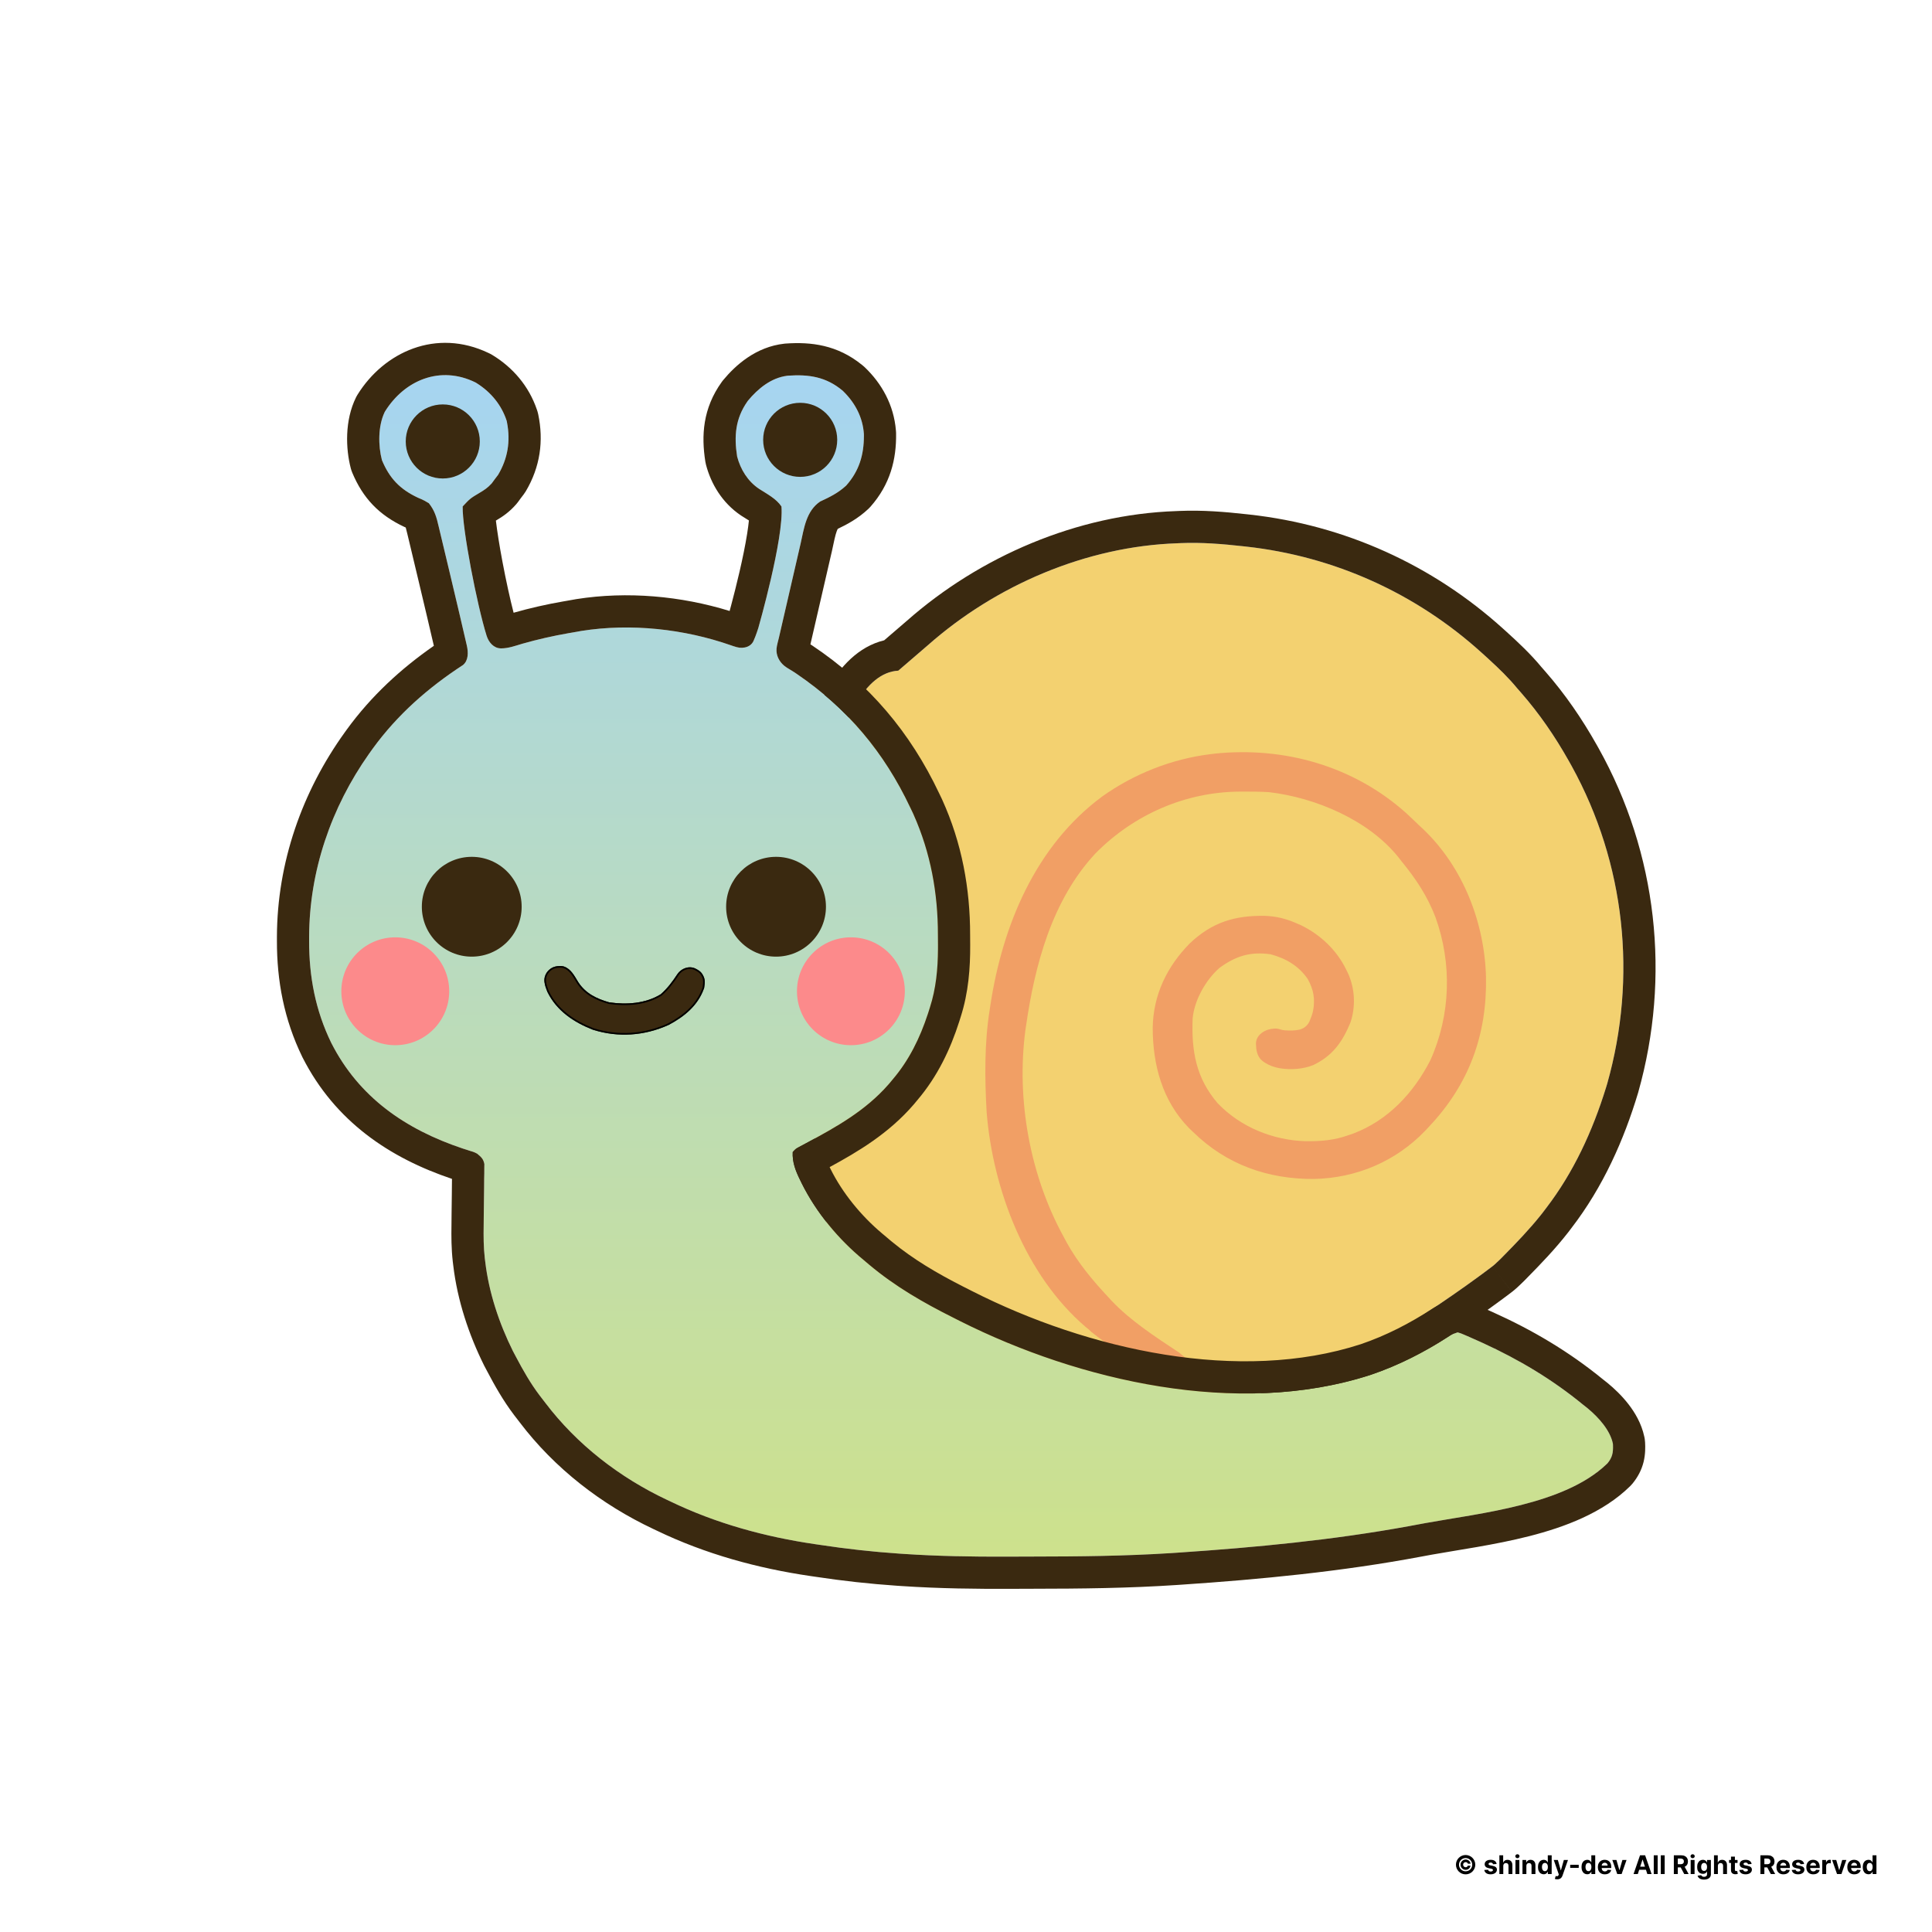 <svg width="1200" height="1200" viewBox="0 0 1200 1200" fill="none" xmlns="http://www.w3.org/2000/svg">
<g id="escargot_icon_mix">
<g id="&#194;&#169;&#239;&#184;&#143; shindy-dev All Rights Reserved">
<path id="Vector" d="M1160.53 1164.14C1159.86 1164.14 1159.26 1163.97 1158.72 1163.63C1158.19 1163.29 1157.77 1162.78 1157.45 1162.11C1157.14 1161.44 1156.99 1160.62 1156.99 1159.65C1156.99 1158.65 1157.15 1157.82 1157.47 1157.15C1157.79 1156.49 1158.22 1155.99 1158.75 1155.66C1159.29 1155.33 1159.88 1155.16 1160.52 1155.16C1161.01 1155.16 1161.42 1155.24 1161.74 1155.41C1162.07 1155.57 1162.34 1155.78 1162.54 1156.02C1162.74 1156.27 1162.9 1156.5 1163 1156.74H1163.08V1152.36H1165.49V1164H1163.11V1162.6H1163C1162.89 1162.84 1162.73 1163.09 1162.52 1163.32C1162.32 1163.56 1162.05 1163.75 1161.72 1163.91C1161.39 1164.06 1161 1164.14 1160.53 1164.14ZM1161.29 1162.22C1161.68 1162.22 1162.01 1162.11 1162.28 1161.9C1162.55 1161.68 1162.76 1161.38 1162.91 1160.99C1163.05 1160.61 1163.13 1160.16 1163.13 1159.64C1163.13 1159.12 1163.06 1158.67 1162.91 1158.28C1162.77 1157.9 1162.56 1157.61 1162.29 1157.4C1162.01 1157.19 1161.68 1157.09 1161.29 1157.09C1160.89 1157.09 1160.56 1157.19 1160.29 1157.41C1160.01 1157.63 1159.81 1157.92 1159.67 1158.31C1159.53 1158.69 1159.46 1159.13 1159.46 1159.64C1159.46 1160.14 1159.53 1160.59 1159.67 1160.98C1159.81 1161.37 1160.02 1161.67 1160.29 1161.89C1160.56 1162.11 1160.89 1162.22 1161.29 1162.22Z" fill="black"/>
<path id="Vector_2" d="M1151.72 1164.17C1150.83 1164.17 1150.05 1163.99 1149.41 1163.62C1148.76 1163.26 1148.27 1162.74 1147.92 1162.07C1147.57 1161.39 1147.39 1160.6 1147.39 1159.68C1147.39 1158.78 1147.57 1157.99 1147.92 1157.31C1148.27 1156.63 1148.76 1156.11 1149.39 1155.73C1150.03 1155.35 1150.77 1155.16 1151.63 1155.16C1152.2 1155.16 1152.74 1155.25 1153.24 1155.44C1153.74 1155.62 1154.17 1155.89 1154.54 1156.26C1154.92 1156.63 1155.21 1157.09 1155.42 1157.65C1155.63 1158.2 1155.73 1158.85 1155.73 1159.59V1160.26H1148.36V1158.76H1153.45C1153.45 1158.41 1153.38 1158.1 1153.22 1157.83C1153.07 1157.56 1152.86 1157.35 1152.59 1157.2C1152.33 1157.04 1152.02 1156.97 1151.67 1156.97C1151.3 1156.97 1150.97 1157.05 1150.69 1157.22C1150.41 1157.39 1150.19 1157.61 1150.03 1157.9C1149.87 1158.18 1149.79 1158.49 1149.79 1158.84V1160.26C1149.79 1160.69 1149.87 1161.07 1150.03 1161.38C1150.19 1161.7 1150.42 1161.94 1150.71 1162.11C1151.01 1162.28 1151.36 1162.36 1151.76 1162.36C1152.03 1162.36 1152.28 1162.33 1152.5 1162.25C1152.73 1162.17 1152.92 1162.06 1153.08 1161.91C1153.24 1161.76 1153.36 1161.57 1153.44 1161.35L1155.68 1161.5C1155.57 1162.04 1155.33 1162.51 1154.98 1162.91C1154.63 1163.31 1154.18 1163.62 1153.63 1163.84C1153.08 1164.06 1152.44 1164.17 1151.72 1164.17Z" fill="black"/>
<path id="Vector_3" d="M1146.79 1155.27L1143.74 1164H1141.01L1137.96 1155.27H1140.52L1142.33 1161.52H1142.42L1144.23 1155.27H1146.79Z" fill="black"/>
<path id="Vector_4" d="M1131.84 1164V1155.27H1134.19V1156.8H1134.28C1134.44 1156.25 1134.7 1155.84 1135.08 1155.57C1135.45 1155.29 1135.89 1155.15 1136.38 1155.15C1136.5 1155.15 1136.63 1155.16 1136.77 1155.17C1136.91 1155.19 1137.03 1155.21 1137.14 1155.23V1157.38C1137.02 1157.35 1136.87 1157.32 1136.66 1157.29C1136.46 1157.26 1136.28 1157.25 1136.11 1157.25C1135.76 1157.25 1135.44 1157.33 1135.16 1157.48C1134.88 1157.63 1134.66 1157.85 1134.5 1158.12C1134.34 1158.39 1134.26 1158.71 1134.26 1159.06V1164H1131.84Z" fill="black"/>
<path id="Vector_5" d="M1126.26 1164.17C1125.36 1164.17 1124.59 1163.99 1123.94 1163.62C1123.29 1163.26 1122.8 1162.74 1122.45 1162.07C1122.1 1161.39 1121.93 1160.6 1121.93 1159.68C1121.93 1158.78 1122.1 1157.99 1122.45 1157.31C1122.8 1156.63 1123.29 1156.11 1123.92 1155.73C1124.56 1155.35 1125.3 1155.16 1126.16 1155.16C1126.73 1155.16 1127.27 1155.25 1127.77 1155.44C1128.27 1155.62 1128.7 1155.89 1129.07 1156.26C1129.45 1156.63 1129.74 1157.09 1129.95 1157.65C1130.16 1158.2 1130.26 1158.85 1130.26 1159.59V1160.26H1122.89V1158.76H1127.98C1127.98 1158.41 1127.91 1158.1 1127.76 1157.83C1127.6 1157.56 1127.39 1157.35 1127.13 1157.2C1126.86 1157.04 1126.55 1156.97 1126.2 1156.97C1125.83 1156.97 1125.51 1157.05 1125.22 1157.22C1124.94 1157.39 1124.72 1157.61 1124.56 1157.9C1124.4 1158.18 1124.32 1158.49 1124.32 1158.84V1160.26C1124.32 1160.69 1124.4 1161.07 1124.56 1161.38C1124.72 1161.7 1124.95 1161.94 1125.24 1162.11C1125.54 1162.28 1125.89 1162.36 1126.3 1162.36C1126.56 1162.36 1126.81 1162.33 1127.03 1162.25C1127.26 1162.17 1127.45 1162.06 1127.61 1161.91C1127.77 1161.76 1127.89 1161.57 1127.97 1161.35L1130.21 1161.5C1130.1 1162.04 1129.86 1162.51 1129.51 1162.91C1129.16 1163.31 1128.71 1163.62 1128.16 1163.84C1127.61 1164.06 1126.98 1164.17 1126.26 1164.17Z" fill="black"/>
<path id="Vector_6" d="M1120.56 1157.76L1118.34 1157.9C1118.3 1157.71 1118.22 1157.54 1118.1 1157.39C1117.97 1157.23 1117.81 1157.11 1117.6 1157.02C1117.4 1156.92 1117.16 1156.87 1116.88 1156.87C1116.5 1156.87 1116.19 1156.95 1115.93 1157.11C1115.67 1157.27 1115.54 1157.48 1115.54 1157.74C1115.54 1157.95 1115.63 1158.12 1115.79 1158.27C1115.96 1158.41 1116.25 1158.53 1116.65 1158.61L1118.23 1158.93C1119.08 1159.11 1119.71 1159.39 1120.13 1159.77C1120.55 1160.16 1120.75 1160.67 1120.75 1161.3C1120.75 1161.87 1120.59 1162.37 1120.25 1162.8C1119.92 1163.23 1119.46 1163.57 1118.87 1163.81C1118.29 1164.05 1117.63 1164.17 1116.87 1164.17C1115.71 1164.17 1114.79 1163.93 1114.11 1163.45C1113.42 1162.96 1113.03 1162.3 1112.91 1161.47L1115.29 1161.35C1115.36 1161.7 1115.53 1161.97 1115.81 1162.15C1116.09 1162.34 1116.44 1162.43 1116.87 1162.43C1117.3 1162.43 1117.64 1162.34 1117.9 1162.18C1118.16 1162.02 1118.29 1161.8 1118.29 1161.54C1118.29 1161.32 1118.2 1161.14 1118.02 1161C1117.83 1160.86 1117.55 1160.75 1117.17 1160.67L1115.66 1160.37C1114.81 1160.2 1114.18 1159.9 1113.76 1159.48C1113.35 1159.06 1113.14 1158.53 1113.14 1157.87C1113.14 1157.31 1113.29 1156.83 1113.6 1156.43C1113.9 1156.02 1114.33 1155.71 1114.88 1155.49C1115.44 1155.27 1116.09 1155.16 1116.84 1155.16C1117.94 1155.16 1118.81 1155.39 1119.44 1155.86C1120.08 1156.32 1120.45 1156.96 1120.56 1157.76Z" fill="black"/>
<path id="Vector_7" d="M1107.71 1164.17C1106.81 1164.17 1106.04 1163.99 1105.39 1163.62C1104.75 1163.26 1104.25 1162.74 1103.9 1162.07C1103.55 1161.39 1103.38 1160.6 1103.38 1159.68C1103.38 1158.78 1103.55 1157.99 1103.9 1157.31C1104.25 1156.63 1104.74 1156.11 1105.37 1155.73C1106.01 1155.35 1106.76 1155.16 1107.61 1155.16C1108.19 1155.16 1108.72 1155.25 1109.22 1155.44C1109.72 1155.62 1110.16 1155.89 1110.53 1156.26C1110.9 1156.63 1111.19 1157.09 1111.4 1157.65C1111.61 1158.2 1111.71 1158.85 1111.71 1159.59V1160.26H1104.35V1158.76H1109.44C1109.44 1158.41 1109.36 1158.1 1109.21 1157.83C1109.06 1157.56 1108.85 1157.35 1108.58 1157.2C1108.31 1157.04 1108 1156.97 1107.65 1156.97C1107.28 1156.97 1106.96 1157.05 1106.67 1157.22C1106.39 1157.39 1106.17 1157.61 1106.02 1157.9C1105.86 1158.18 1105.78 1158.49 1105.77 1158.84V1160.26C1105.77 1160.69 1105.85 1161.07 1106.01 1161.38C1106.17 1161.7 1106.4 1161.94 1106.7 1162.11C1106.99 1162.28 1107.34 1162.36 1107.75 1162.36C1108.02 1162.36 1108.26 1162.33 1108.49 1162.25C1108.71 1162.17 1108.9 1162.06 1109.06 1161.91C1109.22 1161.76 1109.34 1161.57 1109.42 1161.35L1111.66 1161.5C1111.55 1162.04 1111.32 1162.51 1110.96 1162.91C1110.62 1163.31 1110.17 1163.62 1109.61 1163.84C1109.06 1164.06 1108.43 1164.17 1107.71 1164.17Z" fill="black"/>
<path id="Vector_8" d="M1093.42 1164V1152.36H1098.01C1098.89 1152.36 1099.64 1152.52 1100.26 1152.84C1100.88 1153.15 1101.36 1153.59 1101.68 1154.16C1102.01 1154.73 1102.18 1155.4 1102.18 1156.16C1102.18 1156.94 1102.01 1157.6 1101.68 1158.16C1101.35 1158.71 1100.86 1159.14 1100.23 1159.43C1099.6 1159.73 1098.84 1159.88 1097.95 1159.88H1094.87V1157.9H1097.55C1098.02 1157.9 1098.41 1157.83 1098.72 1157.7C1099.03 1157.58 1099.26 1157.38 1099.41 1157.13C1099.57 1156.87 1099.64 1156.55 1099.64 1156.16C1099.64 1155.78 1099.57 1155.45 1099.41 1155.19C1099.26 1154.92 1099.03 1154.72 1098.71 1154.59C1098.4 1154.45 1098.01 1154.38 1097.54 1154.38H1095.88V1164H1093.42ZM1099.7 1158.7L1102.59 1164H1099.88L1097.05 1158.7H1099.7Z" fill="black"/>
<path id="Vector_9" d="M1087.95 1157.76L1085.73 1157.9C1085.69 1157.71 1085.61 1157.54 1085.49 1157.39C1085.36 1157.23 1085.2 1157.11 1084.99 1157.02C1084.79 1156.92 1084.55 1156.87 1084.27 1156.87C1083.89 1156.87 1083.58 1156.95 1083.32 1157.11C1083.06 1157.27 1082.93 1157.48 1082.93 1157.74C1082.93 1157.95 1083.02 1158.12 1083.18 1158.27C1083.35 1158.41 1083.64 1158.53 1084.04 1158.61L1085.62 1158.93C1086.47 1159.11 1087.1 1159.39 1087.52 1159.77C1087.94 1160.16 1088.14 1160.67 1088.14 1161.3C1088.14 1161.87 1087.98 1162.37 1087.64 1162.8C1087.31 1163.23 1086.85 1163.57 1086.26 1163.81C1085.68 1164.05 1085.02 1164.17 1084.26 1164.17C1083.1 1164.17 1082.18 1163.93 1081.5 1163.45C1080.82 1162.96 1080.42 1162.3 1080.3 1161.47L1082.68 1161.35C1082.75 1161.7 1082.93 1161.97 1083.2 1162.15C1083.48 1162.34 1083.83 1162.43 1084.26 1162.43C1084.69 1162.43 1085.03 1162.34 1085.29 1162.18C1085.55 1162.02 1085.68 1161.8 1085.68 1161.54C1085.68 1161.32 1085.59 1161.14 1085.41 1161C1085.22 1160.86 1084.94 1160.75 1084.57 1160.67L1083.05 1160.37C1082.2 1160.2 1081.57 1159.9 1081.15 1159.48C1080.74 1159.06 1080.53 1158.53 1080.53 1157.87C1080.53 1157.31 1080.68 1156.83 1080.99 1156.43C1081.29 1156.02 1081.72 1155.71 1082.28 1155.49C1082.83 1155.27 1083.48 1155.16 1084.23 1155.16C1085.33 1155.16 1086.2 1155.39 1086.83 1155.86C1087.47 1156.32 1087.84 1156.96 1087.95 1157.76Z" fill="black"/>
<path id="Vector_10" d="M1079.22 1155.27V1157.09H1073.96V1155.27H1079.22ZM1075.15 1153.18H1077.58V1161.32C1077.58 1161.54 1077.61 1161.72 1077.68 1161.84C1077.75 1161.96 1077.84 1162.05 1077.96 1162.1C1078.09 1162.15 1078.23 1162.17 1078.39 1162.17C1078.51 1162.17 1078.62 1162.16 1078.73 1162.14C1078.85 1162.12 1078.94 1162.1 1079 1162.09L1079.38 1163.89C1079.26 1163.93 1079.08 1163.97 1078.87 1164.02C1078.65 1164.08 1078.38 1164.11 1078.06 1164.12C1077.48 1164.14 1076.97 1164.06 1076.53 1163.89C1076.09 1163.71 1075.76 1163.43 1075.51 1163.06C1075.27 1162.68 1075.15 1162.21 1075.15 1161.64V1153.18Z" fill="black"/>
<path id="Vector_11" d="M1067.01 1158.95V1164H1064.59V1152.36H1066.94V1156.81H1067.05C1067.24 1156.3 1067.56 1155.89 1068 1155.6C1068.44 1155.31 1068.99 1155.16 1069.65 1155.16C1070.26 1155.16 1070.79 1155.29 1071.24 1155.56C1071.69 1155.82 1072.05 1156.2 1072.3 1156.69C1072.55 1157.18 1072.67 1157.76 1072.67 1158.44V1164H1070.25V1158.88C1070.25 1158.34 1070.12 1157.92 1069.84 1157.62C1069.57 1157.32 1069.19 1157.17 1068.69 1157.17C1068.36 1157.17 1068.07 1157.24 1067.82 1157.38C1067.57 1157.52 1067.37 1157.73 1067.23 1157.99C1067.09 1158.26 1067.02 1158.58 1067.01 1158.95Z" fill="black"/>
<path id="Vector_12" d="M1058.4 1167.45C1057.61 1167.45 1056.94 1167.35 1056.38 1167.13C1055.82 1166.92 1055.38 1166.63 1055.05 1166.26C1054.72 1165.89 1054.51 1165.48 1054.41 1165.02L1056.65 1164.72C1056.72 1164.9 1056.82 1165.06 1056.97 1165.21C1057.12 1165.36 1057.31 1165.48 1057.56 1165.57C1057.8 1165.67 1058.1 1165.72 1058.45 1165.72C1058.98 1165.72 1059.41 1165.59 1059.76 1165.33C1060.1 1165.08 1060.27 1164.65 1060.27 1164.05V1162.45H1060.17C1060.06 1162.7 1059.91 1162.93 1059.69 1163.14C1059.48 1163.36 1059.21 1163.53 1058.88 1163.67C1058.54 1163.81 1058.14 1163.87 1057.68 1163.87C1057.03 1163.87 1056.43 1163.72 1055.89 1163.42C1055.36 1163.11 1054.93 1162.65 1054.61 1162.02C1054.3 1161.38 1054.14 1160.59 1054.14 1159.62C1054.14 1158.63 1054.3 1157.8 1054.63 1157.14C1054.95 1156.48 1055.38 1155.98 1055.91 1155.65C1056.45 1155.32 1057.04 1155.16 1057.68 1155.16C1058.16 1155.16 1058.57 1155.24 1058.9 1155.41C1059.23 1155.57 1059.5 1155.78 1059.7 1156.02C1059.9 1156.27 1060.06 1156.5 1060.17 1156.74H1060.26V1155.27H1062.66V1164.09C1062.66 1164.83 1062.48 1165.45 1062.12 1165.95C1061.76 1166.45 1061.25 1166.82 1060.61 1167.07C1059.97 1167.33 1059.23 1167.45 1058.4 1167.45ZM1058.45 1162.06C1058.84 1162.06 1059.17 1161.96 1059.44 1161.77C1059.71 1161.57 1059.92 1161.29 1060.06 1160.93C1060.21 1160.56 1060.28 1160.12 1060.28 1159.61C1060.28 1159.1 1060.21 1158.65 1060.07 1158.28C1059.92 1157.9 1059.72 1157.61 1059.44 1157.4C1059.17 1157.19 1058.84 1157.09 1058.45 1157.09C1058.05 1157.09 1057.72 1157.19 1057.44 1157.41C1057.17 1157.62 1056.96 1157.92 1056.82 1158.3C1056.68 1158.67 1056.61 1159.11 1056.61 1159.61C1056.61 1160.11 1056.68 1160.55 1056.82 1160.91C1056.97 1161.28 1057.17 1161.56 1057.44 1161.76C1057.72 1161.96 1058.05 1162.06 1058.45 1162.06Z" fill="black"/>
<path id="Vector_13" d="M1050.11 1164V1155.27H1052.53V1164H1050.11ZM1051.32 1154.15C1050.96 1154.15 1050.65 1154.03 1050.4 1153.79C1050.14 1153.55 1050.02 1153.26 1050.02 1152.92C1050.02 1152.59 1050.14 1152.3 1050.4 1152.06C1050.65 1151.82 1050.96 1151.7 1051.32 1151.7C1051.68 1151.7 1051.99 1151.82 1052.24 1152.06C1052.5 1152.3 1052.63 1152.59 1052.63 1152.92C1052.63 1153.26 1052.5 1153.55 1052.24 1153.79C1051.99 1154.03 1051.68 1154.15 1051.32 1154.15Z" fill="black"/>
<path id="Vector_14" d="M1039.65 1164V1152.36H1044.24C1045.12 1152.36 1045.87 1152.52 1046.49 1152.84C1047.12 1153.15 1047.59 1153.59 1047.92 1154.16C1048.25 1154.73 1048.41 1155.4 1048.41 1156.16C1048.41 1156.94 1048.25 1157.6 1047.91 1158.16C1047.58 1158.71 1047.1 1159.14 1046.46 1159.43C1045.84 1159.73 1045.07 1159.88 1044.18 1159.88H1041.11V1157.9H1043.78C1044.25 1157.9 1044.64 1157.83 1044.95 1157.7C1045.26 1157.58 1045.49 1157.38 1045.65 1157.13C1045.8 1156.87 1045.88 1156.55 1045.88 1156.16C1045.88 1155.78 1045.8 1155.45 1045.65 1155.19C1045.49 1154.92 1045.26 1154.72 1044.95 1154.59C1044.64 1154.45 1044.24 1154.38 1043.77 1154.38H1042.11V1164H1039.65ZM1045.94 1158.7L1048.83 1164H1046.11L1043.28 1158.7H1045.94Z" fill="black"/>
<path id="Vector_15" d="M1033.96 1152.36V1164H1031.54V1152.36H1033.96Z" fill="black"/>
<path id="Vector_16" d="M1029.61 1152.36V1164H1027.18V1152.36H1029.61Z" fill="black"/>
<path id="Vector_17" d="M1017.27 1164H1014.63L1018.65 1152.36H1021.82L1025.83 1164H1023.19L1020.28 1155.02H1020.19L1017.27 1164ZM1017.1 1159.43H1023.33V1161.35H1017.1V1159.43Z" fill="black"/>
<path id="Vector_18" d="M1010.27 1155.27L1007.22 1164H1004.5L1001.44 1155.27H1004L1005.81 1161.52H1005.9L1007.71 1155.27H1010.27Z" fill="black"/>
<path id="Vector_19" d="M996.787 1164.17C995.889 1164.17 995.116 1163.99 994.469 1163.62C993.825 1163.26 993.329 1162.74 992.98 1162.07C992.632 1161.39 992.457 1160.6 992.457 1159.68C992.457 1158.78 992.632 1157.99 992.98 1157.31C993.329 1156.63 993.819 1156.11 994.452 1155.73C995.088 1155.35 995.834 1155.16 996.69 1155.16C997.266 1155.16 997.802 1155.25 998.298 1155.44C998.798 1155.62 999.234 1155.89 999.605 1156.26C999.98 1156.63 1000.27 1157.09 1000.48 1157.65C1000.69 1158.2 1000.79 1158.85 1000.79 1159.59V1160.26H993.423V1158.76H998.514C998.514 1158.41 998.438 1158.1 998.287 1157.83C998.135 1157.56 997.925 1157.35 997.656 1157.2C997.391 1157.04 997.082 1156.97 996.73 1156.97C996.363 1156.97 996.037 1157.05 995.753 1157.22C995.473 1157.39 995.253 1157.61 995.094 1157.9C994.935 1158.18 994.853 1158.49 994.849 1158.84V1160.26C994.849 1160.69 994.929 1161.07 995.088 1161.38C995.251 1161.7 995.48 1161.94 995.776 1162.11C996.071 1162.28 996.421 1162.36 996.827 1162.36C997.096 1162.36 997.342 1162.33 997.565 1162.25C997.789 1162.17 997.98 1162.06 998.139 1161.91C998.298 1161.76 998.42 1161.57 998.503 1161.35L1000.74 1161.5C1000.63 1162.04 1000.39 1162.51 1000.04 1162.91C999.694 1163.31 999.243 1163.62 998.69 1163.84C998.141 1164.06 997.507 1164.17 996.787 1164.17Z" fill="black"/>
<path id="Vector_20" d="M985.854 1164.14C985.191 1164.14 984.59 1163.97 984.053 1163.63C983.518 1163.29 983.094 1162.78 982.78 1162.11C982.469 1161.44 982.314 1160.62 982.314 1159.65C982.314 1158.65 982.475 1157.82 982.797 1157.15C983.119 1156.49 983.547 1155.99 984.081 1155.66C984.619 1155.33 985.208 1155.16 985.848 1155.16C986.337 1155.16 986.744 1155.24 987.07 1155.41C987.399 1155.57 987.664 1155.78 987.865 1156.02C988.07 1156.27 988.225 1156.5 988.331 1156.74H988.405V1152.36H990.82V1164H988.433V1162.6H988.331C988.217 1162.84 988.056 1163.09 987.848 1163.32C987.643 1163.56 987.376 1163.75 987.047 1163.91C986.721 1164.06 986.323 1164.14 985.854 1164.14ZM986.621 1162.22C987.011 1162.22 987.34 1162.11 987.609 1161.9C987.882 1161.68 988.09 1161.38 988.234 1160.99C988.382 1160.61 988.456 1160.16 988.456 1159.64C988.456 1159.12 988.384 1158.67 988.24 1158.28C988.096 1157.9 987.888 1157.61 987.615 1157.4C987.342 1157.19 987.011 1157.09 986.621 1157.09C986.223 1157.09 985.888 1157.19 985.615 1157.41C985.342 1157.63 985.136 1157.92 984.996 1158.31C984.856 1158.69 984.785 1159.13 984.785 1159.64C984.785 1160.14 984.856 1160.59 984.996 1160.98C985.14 1161.37 985.346 1161.67 985.615 1161.89C985.888 1162.11 986.223 1162.22 986.621 1162.22Z" fill="black"/>
<path id="Vector_21" d="M980.575 1158.26V1160.18H975.268V1158.26H980.575Z" fill="black"/>
<path id="Vector_22" d="M967.257 1167.27C966.95 1167.27 966.662 1167.25 966.393 1167.2C966.128 1167.15 965.909 1167.09 965.734 1167.02L966.28 1165.22C966.564 1165.3 966.82 1165.35 967.047 1165.36C967.278 1165.37 967.477 1165.31 967.643 1165.2C967.814 1165.09 967.952 1164.89 968.058 1164.62L968.2 1164.25L965.07 1155.27H967.615L969.422 1161.68H969.513L971.337 1155.27H973.899L970.507 1164.94C970.344 1165.41 970.123 1165.82 969.842 1166.17C969.566 1166.52 969.215 1166.79 968.791 1166.98C968.367 1167.18 967.856 1167.27 967.257 1167.27Z" fill="black"/>
<path id="Vector_23" d="M958.807 1164.14C958.144 1164.14 957.544 1163.97 957.006 1163.63C956.472 1163.29 956.047 1162.78 955.733 1162.11C955.422 1161.44 955.267 1160.62 955.267 1159.65C955.267 1158.65 955.428 1157.82 955.75 1157.15C956.072 1156.49 956.5 1155.99 957.034 1155.66C957.572 1155.33 958.161 1155.16 958.801 1155.16C959.29 1155.16 959.697 1155.24 960.023 1155.41C960.352 1155.57 960.617 1155.78 960.818 1156.02C961.023 1156.27 961.178 1156.5 961.284 1156.74H961.358V1152.36H963.773V1164H961.386V1162.6H961.284C961.17 1162.84 961.009 1163.09 960.801 1163.32C960.597 1163.56 960.33 1163.75 960 1163.91C959.674 1164.06 959.277 1164.14 958.807 1164.14ZM959.574 1162.22C959.964 1162.22 960.294 1162.11 960.562 1161.9C960.835 1161.68 961.044 1161.38 961.187 1160.99C961.335 1160.61 961.409 1160.16 961.409 1159.64C961.409 1159.12 961.337 1158.67 961.193 1158.28C961.049 1157.9 960.841 1157.61 960.568 1157.4C960.295 1157.19 959.964 1157.09 959.574 1157.09C959.176 1157.09 958.841 1157.19 958.568 1157.41C958.295 1157.63 958.089 1157.92 957.949 1158.31C957.809 1158.69 957.739 1159.13 957.739 1159.64C957.739 1160.14 957.809 1160.59 957.949 1160.98C958.093 1161.37 958.299 1161.67 958.568 1161.89C958.841 1162.11 959.176 1162.22 959.574 1162.22Z" fill="black"/>
<path id="Vector_24" d="M948.058 1158.95V1164H945.638V1155.27H947.945V1156.81H948.047C948.24 1156.3 948.564 1155.9 949.018 1155.61C949.473 1155.31 950.024 1155.16 950.672 1155.16C951.278 1155.16 951.806 1155.29 952.257 1155.56C952.708 1155.82 953.058 1156.2 953.308 1156.69C953.558 1157.18 953.683 1157.77 953.683 1158.44V1164H951.263V1158.87C951.267 1158.34 951.13 1157.92 950.854 1157.62C950.577 1157.32 950.196 1157.17 949.712 1157.17C949.386 1157.17 949.098 1157.24 948.848 1157.38C948.602 1157.52 948.409 1157.73 948.268 1157.99C948.132 1158.26 948.062 1158.58 948.058 1158.95Z" fill="black"/>
<path id="Vector_25" d="M941.278 1164V1155.27H943.699V1164H941.278ZM942.494 1154.15C942.134 1154.15 941.826 1154.03 941.568 1153.79C941.314 1153.55 941.188 1153.26 941.188 1152.92C941.188 1152.59 941.314 1152.3 941.568 1152.06C941.826 1151.82 942.134 1151.7 942.494 1151.7C942.854 1151.7 943.161 1151.82 943.415 1152.06C943.672 1152.3 943.801 1152.59 943.801 1152.92C943.801 1153.26 943.672 1153.55 943.415 1153.79C943.161 1154.03 942.854 1154.15 942.494 1154.15Z" fill="black"/>
<path id="Vector_26" d="M933.714 1158.95V1164H931.294V1152.36H933.646V1156.81H933.749C933.946 1156.3 934.264 1155.89 934.703 1155.6C935.142 1155.31 935.694 1155.16 936.357 1155.16C936.963 1155.16 937.491 1155.29 937.942 1155.56C938.396 1155.82 938.749 1156.2 938.999 1156.69C939.252 1157.18 939.377 1157.76 939.374 1158.44V1164H936.953V1158.88C936.957 1158.34 936.821 1157.92 936.544 1157.62C936.271 1157.32 935.889 1157.17 935.396 1157.17C935.067 1157.17 934.775 1157.24 934.521 1157.38C934.271 1157.52 934.074 1157.73 933.93 1157.99C933.79 1158.26 933.718 1158.58 933.714 1158.95Z" fill="black"/>
<path id="Vector_27" d="M929.571 1157.76L927.355 1157.9C927.317 1157.71 927.236 1157.54 927.111 1157.39C926.986 1157.23 926.821 1157.11 926.616 1157.02C926.416 1156.92 926.175 1156.87 925.895 1156.87C925.52 1156.87 925.204 1156.95 924.946 1157.11C924.688 1157.27 924.56 1157.48 924.56 1157.74C924.56 1157.95 924.643 1158.12 924.81 1158.27C924.976 1158.41 925.262 1158.53 925.668 1158.61L927.247 1158.93C928.096 1159.11 928.728 1159.39 929.145 1159.77C929.562 1160.16 929.77 1160.67 929.77 1161.3C929.77 1161.87 929.601 1162.37 929.264 1162.8C928.931 1163.23 928.473 1163.57 927.889 1163.81C927.31 1164.05 926.641 1164.17 925.884 1164.17C924.728 1164.17 923.808 1163.93 923.122 1163.45C922.44 1162.96 922.041 1162.3 921.923 1161.47L924.304 1161.35C924.376 1161.7 924.55 1161.97 924.827 1162.15C925.103 1162.34 925.457 1162.43 925.889 1162.43C926.313 1162.43 926.654 1162.34 926.912 1162.18C927.173 1162.02 927.306 1161.8 927.31 1161.54C927.306 1161.32 927.213 1161.14 927.031 1161C926.849 1160.86 926.569 1160.75 926.19 1160.67L924.679 1160.37C923.827 1160.2 923.192 1159.9 922.776 1159.48C922.363 1159.06 922.156 1158.53 922.156 1157.87C922.156 1157.31 922.308 1156.83 922.611 1156.43C922.918 1156.02 923.348 1155.71 923.901 1155.49C924.457 1155.27 925.109 1155.16 925.855 1155.16C926.957 1155.16 927.825 1155.39 928.457 1155.86C929.094 1156.32 929.465 1156.96 929.571 1157.76Z" fill="black"/>
<path id="Vector_28" d="M907.159 1158.18C907.159 1157.59 907.303 1157.05 907.591 1156.57C907.879 1156.08 908.265 1155.7 908.75 1155.41C909.235 1155.12 909.773 1154.98 910.364 1154.98C910.879 1154.98 911.356 1155.09 911.795 1155.32C912.235 1155.55 912.597 1155.85 912.881 1156.24C913.165 1156.63 913.335 1157.07 913.392 1157.56H911.705C911.648 1157.28 911.491 1157.05 911.233 1156.87C910.979 1156.69 910.689 1156.6 910.364 1156.6C910.072 1156.6 909.805 1156.67 909.563 1156.81C909.324 1156.95 909.133 1157.14 908.989 1157.38C908.845 1157.62 908.773 1157.88 908.773 1158.18C908.773 1158.47 908.845 1158.73 908.989 1158.98C909.133 1159.22 909.324 1159.41 909.563 1159.55C909.805 1159.7 910.072 1159.77 910.364 1159.77C910.689 1159.77 910.972 1159.68 911.21 1159.5C911.449 1159.32 911.598 1159.09 911.659 1158.8H913.347C913.29 1159.29 913.123 1159.73 912.847 1160.12C912.57 1160.51 912.216 1160.82 911.784 1161.05C911.352 1161.27 910.879 1161.39 910.364 1161.39C909.773 1161.39 909.235 1161.24 908.75 1160.95C908.265 1160.67 907.879 1160.28 907.591 1159.8C907.303 1159.31 907.159 1158.77 907.159 1158.18ZM910.318 1164.18C909.492 1164.18 908.716 1164.03 907.989 1163.72C907.265 1163.41 906.627 1162.98 906.074 1162.43C905.525 1161.87 905.093 1161.23 904.778 1160.51C904.468 1159.79 904.314 1159.01 904.318 1158.18C904.322 1157.35 904.479 1156.58 904.79 1155.85C905.104 1155.13 905.536 1154.49 906.085 1153.94C906.634 1153.39 907.271 1152.96 907.994 1152.65C908.718 1152.34 909.492 1152.18 910.318 1152.18C911.148 1152.18 911.924 1152.34 912.648 1152.65C913.375 1152.96 914.011 1153.39 914.557 1153.94C915.106 1154.49 915.536 1155.13 915.847 1155.85C916.157 1156.58 916.314 1157.35 916.318 1158.18C916.322 1159.01 916.169 1159.79 915.858 1160.51C915.547 1161.23 915.117 1161.87 914.568 1162.43C914.019 1162.98 913.381 1163.41 912.653 1163.72C911.926 1164.03 911.148 1164.18 910.318 1164.18ZM910.318 1162.29C910.89 1162.29 911.424 1162.18 911.92 1161.97C912.42 1161.76 912.858 1161.47 913.233 1161.09C913.608 1160.71 913.902 1160.28 914.114 1159.78C914.326 1159.29 914.43 1158.76 914.426 1158.19C914.426 1157.62 914.318 1157.08 914.102 1156.59C913.89 1156.09 913.597 1155.65 913.222 1155.27C912.847 1154.9 912.411 1154.6 911.915 1154.39C911.419 1154.18 910.886 1154.07 910.318 1154.07C909.754 1154.07 909.223 1154.18 908.727 1154.39C908.235 1154.6 907.799 1154.9 907.42 1155.28C907.045 1155.65 906.75 1156.09 906.534 1156.59C906.318 1157.09 906.21 1157.62 906.21 1158.19C906.206 1158.75 906.311 1159.28 906.523 1159.78C906.739 1160.27 907.034 1160.71 907.409 1161.09C907.788 1161.46 908.225 1161.76 908.722 1161.97C909.218 1162.18 909.75 1162.29 910.318 1162.29Z" fill="black"/>
</g>
<g id="&#227;&#129;&#139;&#227;&#129;&#159;&#227;&#129;&#164;&#227;&#130;&#128;&#227;&#130;&#138;">
<g id="&#227;&#129;&#171;&#227;&#130;&#130;&#227;&#129;&#164;">
<path id="&#227;&#129;&#139;&#227;&#129;&#132;&#227;&#129;&#140;&#227;&#130;&#137;" d="M704.882 871.021L706.59 870.948C713.009 870.672 707.618 870.903 703.937 871.062C661.372 872.884 614.837 873.064 572.274 871.004C486.851 870.977 476.055 421.122 557.937 416.562L576.323 400.745C618.559 363.425 674.746 339.331 731.3 337.433L733.501 337.334C746.364 336.805 758.968 337.831 771.737 339.245L774.038 339.496C828.739 345.549 879.494 368.502 920.3 405.433L922.243 407.189C929.321 413.618 936.219 420.036 942.3 427.433L944.733 430.206C956.106 443.205 965.83 457.391 974.3 472.433L975.427 474.431C1009.32 535.054 1017.13 606.218 998.29 673.011C989.977 700.698 977.971 727.424 960.3 750.433L958.284 753.089C950.93 762.535 942.636 771.169 934.237 779.683L932.539 781.42C931.165 782.797 929.736 784.121 928.3 785.433L926.937 786.562C926.937 786.562 830.543 860.764 777.791 865.824C775.236 866.07 772.682 866.318 770.128 866.57C748.42 868.704 726.671 870.08 704.882 871.021Z" fill="#F3D170"/>
<path id="&#227;&#129;&#139;&#227;&#129;&#132;&#227;&#129;&#140;&#227;&#130;&#137; (Stroke)" d="M732.679 317.351C747.062 316.759 760.849 317.918 773.904 319.363L773.905 319.362L776.205 319.613L776.238 319.617C835.142 326.136 889.817 350.87 933.72 390.604H933.719L935.653 392.351L935.691 392.385C942.691 398.744 950.48 405.94 957.523 414.459L959.766 417.015L959.786 417.036C972.186 431.209 982.677 446.549 991.716 462.601L992.844 464.599L992.884 464.67C1029.42 530.025 1037.79 606.665 1017.54 678.44C1017.51 678.548 1017.48 678.655 1017.45 678.762C1008.65 708.06 995.708 737.166 976.161 762.615L974.216 765.179C974.166 765.244 974.116 765.31 974.066 765.375C965.953 775.796 956.962 785.123 948.54 793.66L948.541 793.661L946.843 795.398C946.795 795.448 946.746 795.498 946.697 795.547C944.979 797.269 943.266 798.85 941.786 800.201C941.55 800.416 941.309 800.626 941.064 800.83L939.701 801.96C939.515 802.114 939.327 802.263 939.136 802.41L926.937 786.563L928.299 785.433C929.377 784.449 930.45 783.458 931.498 782.443L932.539 781.42L934.237 779.683C942.111 771.701 949.892 763.614 956.894 754.851L958.284 753.089L960.299 750.433C977.418 728.143 989.222 702.365 997.5 675.604L998.29 673.011C1016.98 606.74 1009.44 536.166 976.217 475.854L975.427 474.431L974.299 472.433C965.83 457.392 956.106 443.205 944.733 430.206L942.299 427.433C936.979 420.961 931.032 415.238 924.887 409.602L922.243 407.189L920.299 405.433C879.493 368.502 828.739 345.55 774.038 339.496L771.737 339.245C758.967 337.831 746.364 336.805 733.501 337.334L731.299 337.433C674.745 339.331 618.559 363.425 576.323 400.745L557.937 416.563C476.055 421.122 486.851 870.977 572.274 871.004C613.506 872.999 658.467 872.893 699.935 871.229L703.937 871.063C704.255 871.049 704.586 871.034 704.92 871.02C725.334 870.137 745.714 868.873 766.057 866.961L770.127 866.569C772.681 866.318 775.236 866.07 777.79 865.824C830.508 860.768 926.811 786.66 926.937 786.563C938.989 802.219 939.133 802.41 939.132 802.414C939.131 802.415 939.127 802.417 939.124 802.419C939.119 802.423 939.113 802.429 939.105 802.436C939.088 802.448 939.066 802.465 939.037 802.486C938.981 802.53 938.901 802.591 938.799 802.669C938.595 802.825 938.301 803.05 937.92 803.338C937.159 803.915 936.051 804.749 934.634 805.804C931.801 807.913 927.719 810.912 922.666 814.517C912.577 821.715 898.53 831.391 882.745 841.256C867.01 851.091 849.258 861.296 831.797 869.433C814.692 877.404 796.308 884.139 779.701 885.733L779.7 885.732L772.085 886.474C751.569 888.491 731.084 889.836 710.664 890.781C710.662 890.784 710.66 890.787 710.658 890.79C710.591 890.794 710.507 890.797 710.49 890.798C710.482 890.798 710.47 890.799 710.465 890.799C710.457 890.799 710.451 890.8 710.449 890.8C710.44 890.8 710.431 890.801 710.426 890.801C710.42 890.801 710.412 890.801 710.403 890.802C710.401 890.802 710.4 890.802 710.398 890.802C710.379 890.803 710.351 890.803 710.316 890.805H710.313C710.225 890.809 710.088 890.816 709.911 890.823C708.906 890.867 706.639 890.964 704.801 891.044H704.792C661.84 892.882 614.837 893.071 571.681 890.997C551.504 890.734 536.921 877.252 527.197 862.846C517.15 847.961 509.337 828.015 503.212 805.984C490.882 761.633 483.971 703.508 482.373 646.038C480.776 588.558 484.452 530.19 494.064 485.301C498.837 463.008 505.342 442.731 514.232 427.376C521.699 414.478 532.984 401.6 549.183 397.709L563.253 385.606C608.613 345.595 669.017 319.555 730.465 317.45L732.606 317.354L732.679 317.351ZM710.386 890.803C710.376 890.803 710.341 890.805 710.317 890.806L710.316 890.805C710.353 890.803 710.382 890.803 710.403 890.802C710.406 890.802 710.409 890.802 710.411 890.802C710.408 890.802 710.398 890.802 710.386 890.803Z" fill="#3A2910"/>
<path id="&#227;&#129;&#134;&#227;&#129;&#154;&#227;&#129;&#190;&#227;&#129;&#141;" d="M873.356 504.981C875.991 507.398 878.561 509.878 881.132 512.363C882.518 513.649 882.518 513.649 883.932 514.961C908.753 538.614 922.123 573.057 922.989 607.035C923.61 643.008 912.325 673.616 887.551 699.824C886.768 700.665 885.984 701.506 885.177 702.372C866.898 721.416 842.39 731.733 816.195 732.274C787.53 732.481 761.668 723.343 740.985 703.038C740.17 702.26 739.355 701.483 738.516 700.682C721.972 683.773 716.023 661.519 715.97 638.49C716.254 618.021 724.797 600.336 739.071 585.874C752.981 572.766 766.964 568.582 785.538 568.84C792.607 569.088 798.697 570.576 805.175 573.422C806.166 573.851 807.158 574.28 808.179 574.723C820.295 580.659 830.299 590.174 836.199 602.344C836.547 603.052 836.895 603.761 837.253 604.491C841.611 614.021 842.133 625.308 838.74 635.217C833.709 647.343 827.669 655.76 815.76 661.516C809.46 664.052 801.742 664.663 794.799 663.485C791.593 662.941 788.479 661.826 785.72 660.105C784.778 659.518 783.936 658.875 783.189 658.101C780.835 655.659 780.196 652.067 780.108 648.677C780.09 647.998 780.117 647.431 780.2 646.916C780.783 643.282 784.176 640.572 787.702 639.521C788.839 639.182 790.019 638.993 791.382 638.88C792.718 638.77 794.046 638.978 795.317 639.403C796.172 639.688 797.07 639.876 797.968 639.939C801.098 640.16 804.19 640.221 807.137 639.511C810.239 638.763 812.777 636.453 813.733 633.409C814.534 631.537 815.233 629.614 815.602 627.612C816.888 620.621 815.954 614.664 812.233 608.043C806.616 599.875 798.615 595.237 789.127 592.703C776.6 590.947 767.545 593.796 757.446 601.172C748.917 608.665 741.775 621.252 740.764 632.7C740.015 652.797 742.795 669.436 756.297 685.229C770.582 700.135 790.72 708.261 811.211 708.845C820.276 708.901 828.661 708.243 837.269 705.18C838.305 704.828 839.341 704.476 840.408 704.113C862.097 695.951 878.027 678.842 888.424 658.536C901.056 630.483 902.005 598.512 891.571 569.63C886.576 556.544 879.278 545.623 870.434 534.858C869.875 534.134 869.317 533.411 868.741 532.665C850.214 509.356 816.92 495.326 788.058 492.01C782.771 491.705 777.505 491.651 772.211 491.675C771.502 491.678 770.793 491.68 770.063 491.683C736.309 491.879 704.353 505.88 680.516 529.95C653.347 559.078 642.729 599.385 637.213 637.694C637.091 638.522 636.97 639.349 636.845 640.202C631.237 683.491 639.782 730.226 660.749 768.381C661.351 769.508 661.954 770.635 662.575 771.796C669.578 784.407 678.715 795.395 688.564 805.874C689.425 806.82 689.425 806.82 690.303 807.786C702.292 820.481 717.931 830.556 732.427 840.152C736.962 844.18 746.591 850.607 741.776 850.607C728.566 850.607 715.566 857.034 677.866 827.298C676.275 825.729 676.275 825.729 674.188 824.084C636.932 792.146 616.655 738.711 612.828 690.849C611.625 669.733 611.377 647.9 614.746 626.982C614.879 626.1 615.011 625.219 615.147 624.311C622.699 574.695 643.224 525.293 684.665 494.663C704.34 480.669 727.686 471.413 751.684 468.443C752.62 468.326 753.556 468.208 754.521 468.088C797.762 463.633 840.707 475.785 873.356 504.981Z" fill="#F19F65"/>
</g>
<g id="&#227;&#129;&#139;&#227;&#130;&#137;&#227;&#129;&#160;&#229;&#133;&#168;&#228;&#189;&#147;">
<path id="&#227;&#129;&#139;&#227;&#130;&#137;&#227;&#129;&#160;" d="M295.376 237.563C304.5 243.083 311.415 251.223 314.715 261.41C317.224 273.389 315.623 284.396 309.376 294.938C308.716 295.804 308.056 296.67 307.376 297.563C306.492 298.773 306.492 298.773 305.59 300.008C303.23 302.731 301.033 304.243 297.938 306.063C292.008 309.604 292.008 309.604 287.376 314.563C287.058 328.259 296.234 375.645 302.243 394.851C303.542 399 306.665 402.622 311.011 402.711C315.501 402.803 320.029 401.143 324.501 399.813C334.601 396.939 344.697 394.69 355.052 392.953C357.078 392.613 359.101 392.246 361.122 391.875C391.876 387.025 424.921 390.623 454.188 400.875C458.028 402.213 459.794 402.697 462.636 402.149C464.982 401.696 467.01 400.314 468.003 398.14C469.538 394.784 471.013 390.034 471.013 390.034C471.013 390.034 487.013 334.192 485.376 314.563C482.064 309.649 476.311 306.775 471.376 303.563C464.455 298.895 459.943 291.589 457.848 283.563C455.816 270.666 456.797 259.658 464.563 248.875C470.93 241.208 479.203 234.464 489.399 233.34C502.392 232.431 513.124 234.045 523.376 242.649C530.951 249.898 535.861 259.01 536.579 269.543C536.759 281.856 533.97 292.096 525.665 301.5C520.864 306.038 515.402 308.756 509.426 311.496C500.667 317.43 499.41 328.149 497.239 337.778C492.693 357.32 488.254 376.888 483.709 396.43C482.636 400.603 482.189 402.343 482.301 404.451C482.516 408.491 484.902 412.133 488.268 414.376C489.926 415.481 491.644 416.505 493.376 417.563C525.682 439.193 548.841 466.577 565.376 501.563C565.899 502.656 566.422 503.749 566.962 504.875C577.922 529.001 582.564 554.325 582.561 580.688C582.563 582.796 582.581 584.904 582.6 587.012C582.657 600.219 581.655 613.175 577.563 625.813C577.297 626.659 577.032 627.506 576.758 628.378C571.824 643.813 564.964 658.183 554.376 670.563C553.722 671.349 553.069 672.135 552.395 672.946C538.072 689.59 519.864 699.775 500.748 710.035C499.945 710.469 499.141 710.902 498.313 711.348C497.6 711.728 496.887 712.109 496.153 712.501C494.215 713.561 494.215 713.561 492.376 715.563C492.034 721.841 494.197 727.361 496.938 732.875C497.295 733.61 497.652 734.345 498.02 735.102C506.989 753.134 520.831 769.796 536.376 782.563C537.528 783.539 538.681 784.516 539.833 785.492C556.034 799.094 573.492 809.118 592.376 818.563C593.096 818.93 593.817 819.297 594.559 819.675C669.922 857.934 769.397 880.661 851.563 853.875C869.133 847.894 885.167 839.605 900.716 829.527C902.376 828.563 902.376 828.563 905.376 827.563C907.463 828.177 907.463 828.177 909.891 829.231C911.256 829.819 911.256 829.819 912.648 830.42C913.631 830.859 914.613 831.298 915.626 831.75C916.646 832.202 917.667 832.654 918.718 833.12C942.179 843.662 963.495 856.247 983.376 872.563C984.154 873.175 984.933 873.787 985.735 874.418C992.397 879.854 1000.15 888.162 1001.82 896.86C1002.06 901.79 1001.68 904.923 998.501 908.813C972.437 934.517 919.79 939.78 885.611 945.974C883.469 946.364 881.327 946.76 879.187 947.163C830.907 956.247 781.545 961.016 732.563 964.313C731.261 964.401 731.261 964.401 729.932 964.492C700.537 966.463 671.149 966.777 641.699 966.803C637.556 966.807 633.412 966.821 629.269 966.844C606.581 966.966 584.007 966.681 561.364 965.168C560.419 965.105 559.473 965.042 558.499 964.977C542.023 963.853 525.705 962.049 509.376 959.563C508.308 959.407 507.241 959.251 506.141 959.091C475.142 954.541 444.647 946.216 416.376 932.563C415.7 932.245 415.025 931.927 414.329 931.599C384.885 917.732 358.329 897.226 338.65 871.242C337.516 869.747 336.367 868.264 335.215 866.781C329.444 859.163 324.824 851 320.376 842.563C319.779 841.437 319.182 840.312 318.567 839.153C309.994 821.907 303.613 802.716 301.376 783.563C301.289 782.864 301.202 782.166 301.113 781.446C300.337 774.649 300.308 767.967 300.419 761.133C300.441 758.768 300.462 756.404 300.483 754.039C300.52 750.346 300.564 746.653 300.622 742.959C300.677 739.371 300.706 735.784 300.731 732.196C300.755 731.088 300.779 729.981 300.803 728.84C300.808 727.297 300.808 727.297 300.814 725.723C300.826 724.821 300.838 723.918 300.85 722.989C300.224 719.785 298.851 718.614 296.376 716.563C294.39 715.543 294.39 715.543 292.243 714.922C291.446 714.661 290.649 714.399 289.828 714.13C288.977 713.86 288.127 713.591 287.251 713.313C251.947 701.471 223.005 681.66 205.776 647.799C195.939 627.61 191.942 606.642 192.001 584.313C192.001 583.527 192.002 582.74 192.002 581.93C192.134 540.298 206.084 500.315 230.376 466.563C230.778 466.004 231.179 465.445 231.593 464.869C246.835 443.917 265.888 427.165 287.555 413.063C290.984 410.238 290.934 405.281 289.953 400.949C285.525 381.407 272.513 327.192 272.513 327.192C271.118 321.123 270.013 317.192 266.376 312.563C263.12 310.625 263.12 310.625 259.563 309.125C248.47 303.91 241.985 297.203 237.235 285.832C234.816 276.627 234.779 264.299 239.051 255.696C251.315 235.943 273.556 226.812 295.376 237.563Z" fill="url(#paint0_linear_10_2)"/>
<path id="&#227;&#129;&#139;&#227;&#130;&#137;&#227;&#129;&#160; (Stroke)" d="M222.06 245.146C238.539 218.605 270.924 203.704 303.447 219.249L304.215 219.622L304.601 219.817C304.983 220.016 305.359 220.228 305.729 220.451C318.336 228.079 328.49 239.661 333.507 254.535L333.742 255.246L333.899 255.757C334.05 256.269 334.181 256.788 334.291 257.311C337.767 273.909 335.516 290.056 326.581 305.134C326.186 305.8 325.753 306.443 325.284 307.059C324.667 307.868 324.05 308.677 323.417 309.508C322.643 310.568 322.606 310.62 321.744 311.801C321.415 312.251 321.068 312.688 320.702 313.109C316.354 318.124 312.109 320.924 308.191 323.233L308.192 323.234C308.128 323.273 308.065 323.31 308.004 323.347C308.759 329.711 310.162 338.696 312.091 348.939C314.253 360.423 316.773 371.916 319.007 380.581C319.013 380.579 319.02 380.578 319.026 380.576C329.193 377.683 339.339 375.386 349.675 373.583L351.745 373.229C353.613 372.914 355.51 372.571 357.512 372.204L358.006 372.119C389.594 367.137 422.979 370.168 453.183 379.491C453.474 378.421 453.803 377.204 454.16 375.86C455.597 370.46 457.488 363.088 459.322 355.154C461.166 347.18 462.901 338.857 464.069 331.5C464.577 328.302 464.93 325.556 465.159 323.268C464.99 323.162 464.814 323.051 464.63 322.937C463.554 322.269 461.937 321.283 460.466 320.325C460.374 320.266 460.283 320.206 460.192 320.145C448.5 312.259 441.575 300.412 438.496 288.612C438.33 287.974 438.195 287.328 438.092 286.676C435.565 270.64 436.45 253.687 448.335 237.187L448.746 236.635C448.886 236.453 449.03 236.275 449.177 236.099C456.828 226.885 469.391 215.425 487.207 213.46L487.604 213.42C487.737 213.408 487.87 213.398 488.003 213.389C503.585 212.299 519.999 214.085 535.496 226.72L536.233 227.329L536.726 227.757C536.887 227.902 537.047 228.049 537.204 228.199C547.608 238.156 555.183 251.472 556.476 267.422L556.532 268.184L556.562 268.717C556.569 268.895 556.574 269.073 556.576 269.251C556.811 285.326 552.979 300.783 540.656 314.738C540.258 315.189 539.839 315.622 539.402 316.035C533.016 322.071 526.075 325.765 520.374 328.462C520.201 328.768 519.952 329.275 519.659 330.081C519.228 331.268 518.808 332.784 518.325 334.897C518.086 335.944 517.855 337.027 517.594 338.265C517.343 339.452 517.056 340.816 516.749 342.177C516.739 342.221 516.729 342.265 516.719 342.31C514.453 352.049 512.213 361.8 509.966 371.582C507.777 381.11 505.58 390.668 503.358 400.225L503.802 400.495L504.154 400.716C504.271 400.791 504.388 400.867 504.503 400.944C539.881 424.632 565.386 454.817 583.415 492.926L585.001 496.238L585.171 496.603C597.479 523.694 602.561 551.9 602.561 580.668L602.574 583.714L602.6 586.833V586.926C602.66 601.045 601.622 616.34 596.645 631.802L596.646 631.803C596.38 632.649 596.114 633.496 595.84 634.368C595.829 634.401 595.819 634.435 595.809 634.468C590.369 651.484 582.478 668.398 569.756 683.346L569.757 683.347C569.103 684.133 568.45 684.919 567.776 685.729C567.703 685.817 567.629 685.905 567.555 685.991C552.02 704.044 532.883 715.36 515.302 724.906C515.51 725.335 515.72 725.767 515.934 726.206C523.281 740.973 534.73 755.035 547.799 766.05L549.303 767.302C550.433 768.259 551.563 769.217 552.692 770.175L554.054 771.306C567.253 782.155 581.632 790.659 597.924 798.96L601.45 800.74C602.164 801.104 602.878 801.467 603.612 801.841C676.492 838.84 770.129 859.324 845.229 834.902C860.892 829.558 875.409 822.096 889.838 812.744L890.249 812.485C890.387 812.401 890.526 812.317 890.666 812.235C891.3 811.867 892.815 810.955 894.773 810.129C896.253 809.505 897.932 808.962 899.051 808.589L899.781 808.361C903.447 807.293 907.347 807.295 911.02 808.376C914.029 809.261 914.818 809.567 917.811 810.865L920.568 812.055L920.809 812.16C921.771 812.59 922.734 813.021 923.725 813.464L926.817 814.833L926.916 814.877C951.637 825.986 974.45 839.402 995.846 856.926L998.099 858.697L998.379 858.922C1002.54 862.316 1007.31 866.815 1011.46 872.164C1015.36 877.199 1019.54 884.053 1021.29 892.284L1021.46 893.085L1021.58 893.777C1021.69 894.472 1021.76 895.172 1021.79 895.874C1021.94 898.813 1022.04 903.196 1020.87 907.987C1019.58 913.229 1017.13 917.62 1013.99 921.47C1013.53 922.023 1013.05 922.551 1012.54 923.053C995.61 939.753 971.614 948.561 950.064 954.084C928.465 959.62 904.942 962.797 889.178 965.654L889.177 965.653C887.078 966.035 884.981 966.423 882.887 966.817L882.886 966.818C833.484 976.114 783.231 980.946 733.922 984.266L733.923 984.267C733.272 984.311 732.946 984.333 732.617 984.355C732.288 984.378 731.956 984.4 731.292 984.445C731.285 984.446 731.278 984.447 731.27 984.447C701.182 986.464 671.244 986.775 641.719 986.802L641.72 986.803C637.607 986.807 633.493 986.821 629.379 986.844H629.376C606.478 986.967 583.364 986.683 560.031 985.124C559.559 985.093 559.088 985.061 558.612 985.029C558.136 984.997 557.656 984.965 557.169 984.933C557.159 984.932 557.148 984.931 557.138 984.931C540.144 983.771 523.316 981.911 506.487 979.353C505.42 979.197 504.352 979.041 503.252 978.881C503.247 978.88 503.241 978.88 503.236 978.879C470.733 974.109 438.269 965.319 407.857 950.658L405.811 949.694L405.808 949.693C373.753 934.597 344.541 912.144 322.714 883.328L321.1 881.219C320.552 880.508 319.993 879.788 319.42 879.05C319.371 878.986 319.322 878.922 319.273 878.858C312.496 869.912 307.27 860.589 302.684 851.89C302.095 850.779 301.505 849.667 300.898 848.523C300.816 848.369 300.736 848.213 300.658 848.056C291.288 829.207 284.097 807.846 281.528 786.028C281.443 785.339 281.354 784.623 281.266 783.913C281.257 783.847 281.249 783.779 281.241 783.713C280.313 775.572 280.307 767.824 280.421 760.81C280.443 758.495 280.463 756.18 280.483 753.865L280.484 753.838C280.522 750.124 280.565 746.388 280.625 742.641C280.677 739.198 280.705 735.738 280.729 732.22C242.093 719.229 208.188 696.641 187.951 656.869C187.899 656.766 187.847 656.663 187.797 656.56C176.415 633.2 171.936 609.132 172.001 584.261C172.002 583.487 172.001 582.713 172.002 581.916V581.867C172.148 535.751 187.604 491.754 214.143 454.88C214.543 454.323 214.944 453.766 215.356 453.192L215.42 453.104C230.622 432.206 249.07 415.304 269.476 401.124C267.127 390.928 263.425 375.28 260.115 361.372C258.214 353.384 256.452 346.005 255.164 340.622C254.52 337.931 253.996 335.74 253.632 334.222C253.45 333.463 253.308 332.872 253.212 332.471C253.164 332.27 253.127 332.117 253.103 332.015C253.09 331.963 253.08 331.924 253.074 331.898C253.071 331.886 253.069 331.876 253.067 331.869C253.067 331.866 253.066 331.864 253.065 331.862V331.86C253.051 331.798 253.036 331.736 253.021 331.674C252.563 329.679 252.252 328.47 252.003 327.644C251.935 327.615 251.865 327.585 251.793 327.555C251.544 327.45 251.297 327.34 251.053 327.225C235.517 319.92 225.461 309.534 218.78 293.541C218.424 292.688 218.127 291.81 217.892 290.916C214.711 278.816 214.016 261.146 221.138 246.802L221.354 246.379C221.574 245.96 221.81 245.549 222.06 245.146ZM295.376 237.563C273.557 226.812 251.316 235.943 239.052 255.695L238.854 256.102C234.781 264.684 234.854 276.771 237.235 285.832C241.985 297.203 248.471 303.909 259.563 309.125L261.67 310.022C263.323 310.746 263.934 311.109 266.376 312.563C270.013 317.192 271.117 321.123 272.513 327.192C272.513 327.192 285.524 381.407 289.952 400.949C290.934 405.281 290.984 410.238 287.556 413.062C265.889 427.164 246.835 443.917 231.594 464.869L230.376 466.562L229.244 468.149C205.651 501.565 192.132 540.949 192.002 581.931L192.001 584.312C191.943 606.641 195.939 627.61 205.776 647.8C223.005 681.66 251.947 701.471 287.251 713.312L289.828 714.13C290.649 714.399 291.446 714.66 292.243 714.922L293.516 715.297C294.514 715.606 294.887 715.797 296.376 716.562C298.852 718.614 300.223 719.785 300.85 722.988C300.837 723.918 300.825 724.821 300.813 725.724L300.803 728.84C300.778 729.981 300.755 731.088 300.731 732.195L300.688 737.577C300.67 739.371 300.649 741.165 300.622 742.959C300.563 746.652 300.521 750.346 300.483 754.039L300.419 761.133C300.308 767.967 300.337 774.649 301.112 781.446C301.202 782.166 301.289 782.864 301.376 783.562C303.613 802.716 309.994 821.907 318.567 839.152C319.182 840.312 319.779 841.437 320.376 842.562C324.824 851 329.444 859.162 335.216 866.781C336.367 868.263 337.516 869.747 338.649 871.242C358.329 897.226 384.885 917.732 414.329 931.6C415.025 931.927 415.701 932.245 416.376 932.562C444.647 946.216 475.142 954.541 506.141 959.091C507.24 959.251 508.308 959.407 509.376 959.562C525.705 962.048 542.023 963.853 558.499 964.978C559.473 965.042 560.419 965.105 561.364 965.168C582.592 966.586 603.759 966.926 625.016 966.862L629.269 966.844C633.412 966.821 637.556 966.807 641.699 966.803C670.229 966.777 698.7 966.482 727.177 964.672L729.933 964.492C731.261 964.402 731.261 964.401 732.563 964.312C780.014 961.119 827.823 956.544 874.658 948.002L879.187 947.163C881.327 946.76 883.469 946.364 885.611 945.975C919.523 939.829 971.615 934.599 997.885 909.411L998.501 908.812C1001.48 905.166 1002 902.184 1001.85 897.764L1001.82 896.859C1000.2 888.434 992.875 880.374 986.362 874.937L985.735 874.418C984.933 873.787 984.154 873.175 983.376 872.562C964.117 856.757 943.51 844.453 920.911 834.114L918.718 833.12L915.626 831.75L912.648 830.42L909.892 829.23C907.463 828.177 907.463 828.176 905.376 827.562C902.376 828.562 902.375 828.563 900.716 829.527L899.257 830.467C884.164 840.121 868.584 848.08 851.563 853.875L849.634 854.494C768.488 880.102 670.883 857.989 596.33 820.568L594.56 819.675L592.376 818.562C573.493 809.117 556.035 799.094 539.833 785.492L536.376 782.562C520.831 769.796 506.989 753.134 498.021 735.103L496.938 732.875C494.197 727.361 492.034 721.841 492.376 715.562C494.215 713.561 494.215 713.561 496.153 712.501C496.888 712.109 497.601 711.728 498.313 711.348C499.141 710.902 499.945 710.468 500.748 710.035C519.565 699.935 537.503 689.908 551.721 673.721L552.396 672.945C553.069 672.135 553.723 671.349 554.376 670.562C564.634 658.569 571.392 644.709 576.29 629.821L576.758 628.378C577.032 627.506 577.298 626.659 577.563 625.812C581.399 613.964 582.519 601.837 582.598 589.485L582.601 587.012C582.582 584.904 582.563 582.796 582.561 580.688C582.564 554.737 578.066 529.792 567.471 506.007L566.962 504.875C566.423 503.749 565.899 502.656 565.376 501.562C549.099 467.123 526.403 440.051 494.883 418.581L493.376 417.562C491.861 416.637 490.356 415.738 488.893 414.787L488.268 414.376C484.902 412.133 482.516 408.49 482.301 404.451C482.188 402.343 482.636 400.603 483.709 396.431C488.254 376.888 492.693 357.32 497.239 337.777C499.41 328.149 500.667 317.429 509.427 311.496C515.215 308.841 520.522 306.208 525.213 301.92L525.665 301.5C533.71 292.389 536.579 282.495 536.587 270.691L536.579 269.543C535.884 259.339 531.253 250.469 524.078 243.334L523.376 242.648C513.125 234.045 502.392 232.431 489.399 233.34L488.923 233.396C478.946 234.675 470.831 241.327 464.563 248.875L464.204 249.381C456.767 260.002 455.849 270.868 457.849 283.563C459.943 291.588 464.455 298.895 471.376 303.563C476.311 306.775 482.065 309.649 485.376 314.563C487.012 334.175 471.04 389.939 471.013 390.034C471.013 390.034 469.537 394.785 468.003 398.141C467.009 400.314 464.982 401.696 462.636 402.148C460.149 402.628 458.487 402.318 455.537 401.337L454.188 400.875C424.921 390.622 391.877 387.024 361.122 391.875L358.089 392.426C357.077 392.606 356.065 392.783 355.052 392.953L353.113 393.285C343.435 394.973 333.97 397.118 324.501 399.812C320.169 401.101 315.784 402.7 311.433 402.715L311.012 402.711C306.666 402.622 303.541 399 302.243 394.852C296.234 375.646 287.058 328.259 287.376 314.563C292.008 309.604 292.009 309.604 297.938 306.063C300.84 304.356 302.952 302.921 305.149 300.505L305.591 300.008L307.376 297.563L309.376 294.938C315.428 284.725 317.119 274.076 314.938 262.53L314.716 261.41C311.519 251.541 304.929 243.594 296.225 238.088L295.376 237.563Z" fill="#3A2910"/>
<path id="&#227;&#130;&#129;&#229;&#143;&#179;&#229;&#129;&#180;" d="M520.013 273.192C520.013 285.895 509.716 296.192 497.013 296.192C484.31 296.192 474.013 285.895 474.013 273.192C474.013 260.49 484.31 250.192 497.013 250.192C509.716 250.192 520.013 260.49 520.013 273.192Z" fill="#3A2910"/>
<path id="&#227;&#130;&#129;&#229;&#183;&#166;&#229;&#129;&#180;" d="M298.013 274.192C298.013 286.895 287.716 297.192 275.013 297.192C262.31 297.192 252.013 286.895 252.013 274.192C252.013 261.49 262.31 251.192 275.013 251.192C287.716 251.192 298.013 261.49 298.013 274.192Z" fill="#3A2910"/>
</g>
<g id="&#227;&#129;&#139;&#227;&#129;&#138;">
<path id="&#227;&#129;&#143;&#227;&#129;&#161;" d="M348.614 600.043C349.177 600.064 349.742 600.147 350.276 600.329C354.717 601.846 356.791 606.213 359.188 610.063C363.71 617.025 370.535 620.331 378.376 622.563C389.195 624.124 400.934 623.373 410.376 617.563C414.54 613.921 417.665 609.727 420.688 605.125C423.091 601.477 427.91 599.693 431.861 601.557C432.551 601.883 433.244 602.284 433.976 602.763C434.877 603.352 435.653 604.122 436.221 605.036C437.985 607.878 437.973 609.648 437.376 613.563C433.681 624.386 425.191 631.35 415.376 636.563C400.352 643.375 384.001 644.573 368.227 639.563C356.304 634.904 345.615 627.728 339.938 615.938C339.055 613.702 338.36 611.748 338.15 609.658C337.877 606.955 339.015 604.245 341.037 602.433C343.084 600.598 345.33 599.921 348.614 600.043Z" fill="#3A2910"/>
<path id="&#227;&#129;&#143;&#227;&#129;&#161; (Stroke)" d="M348.614 600.043C349.178 600.064 349.742 600.147 350.276 600.329C354.717 601.846 356.79 606.212 359.188 610.062C363.71 617.024 370.535 620.331 378.375 622.562C389.194 624.124 400.934 623.373 410.375 617.562C414.539 613.921 417.665 609.726 420.688 605.125C423.091 601.477 427.91 599.693 431.861 601.558C432.551 601.883 433.244 602.284 433.976 602.763C434.877 603.352 435.653 604.122 436.221 605.036C437.985 607.878 437.972 609.648 437.375 613.562L437.199 614.067C433.415 624.604 425.037 631.431 415.375 636.562L414.67 636.878C400.076 643.307 384.265 644.458 368.967 639.793L368.227 639.562C356.491 634.976 345.949 627.951 340.207 616.487L339.938 615.937C339.11 613.842 338.448 611.993 338.195 610.048L338.15 609.658C337.894 607.125 338.878 604.584 340.668 602.783L341.038 602.433C343.084 600.598 345.33 599.921 348.614 600.043ZM348.577 601.042C345.485 600.927 343.514 601.556 341.705 603.178C339.903 604.793 338.907 607.195 339.145 609.558C339.34 611.488 339.98 613.321 340.855 615.537C346.377 626.976 356.778 634.009 368.553 638.616C384.064 643.537 400.14 642.364 414.933 635.665C424.611 630.521 432.812 623.742 436.4 613.322C436.689 611.413 436.815 610.132 436.69 609.008C436.568 607.906 436.197 606.894 435.371 605.563C434.887 604.782 434.217 604.115 433.428 603.599C432.724 603.139 432.071 602.763 431.434 602.462C428.01 600.846 423.701 602.367 421.523 605.674L421.524 605.675C418.483 610.304 415.298 614.586 411.034 618.315L410.971 618.371L410.9 618.414C401.179 624.396 389.17 625.131 378.233 623.553L378.166 623.543L378.102 623.524C370.167 621.266 363.064 617.867 358.349 610.607L358.339 610.592C357.097 608.597 356.04 606.643 354.709 604.935C353.405 603.262 351.924 601.949 349.953 601.275C349.534 601.132 349.07 601.06 348.577 601.042Z" fill="black"/>
<path id="&#227;&#129;&#187;&#227;&#129;&#163;&#227;&#129;&#186;&#229;&#143;&#179;&#229;&#129;&#180;" d="M562.013 615.692C562.013 634.194 547.015 649.192 528.513 649.192C510.011 649.192 495.013 634.194 495.013 615.692C495.013 597.191 510.011 582.192 528.513 582.192C547.015 582.192 562.013 597.191 562.013 615.692Z" fill="#FC8A8B"/>
<path id="&#227;&#129;&#187;&#227;&#129;&#163;&#227;&#129;&#186;&#229;&#183;&#166;&#229;&#129;&#180;" d="M279.013 615.692C279.013 634.194 264.015 649.192 245.513 649.192C227.011 649.192 212.013 634.194 212.013 615.692C212.013 597.191 227.011 582.192 245.513 582.192C264.015 582.192 279.013 597.191 279.013 615.692Z" fill="#FC8A8B"/>
<path id="&#227;&#130;&#129;&#227;&#129;&#163;&#227;&#129;&#189;&#227;&#129;&#132;&#227;&#129;&#174;&#229;&#143;&#179;&#229;&#129;&#180;" d="M513.013 563.192C513.013 580.313 499.134 594.192 482.013 594.192C464.892 594.192 451.013 580.313 451.013 563.192C451.013 546.072 464.892 532.192 482.013 532.192C499.134 532.192 513.013 546.072 513.013 563.192Z" fill="#3A2910"/>
<path id="&#227;&#130;&#129;&#227;&#129;&#163;&#227;&#129;&#189;&#227;&#129;&#132;&#227;&#129;&#174;&#229;&#183;&#166;&#229;&#129;&#180;" d="M324.013 563.192C324.013 580.313 310.134 594.192 293.013 594.192C275.892 594.192 262.013 580.313 262.013 563.192C262.013 546.072 275.892 532.192 293.013 532.192C310.134 532.192 324.013 546.072 324.013 563.192Z" fill="#3A2910"/>
</g>
</g>
</g>
<defs>
<linearGradient id="paint0_linear_10_2" x1="596.939" y1="233" x2="596.939" y2="966.869" gradientUnits="userSpaceOnUse">
<stop stop-color="#A6D5F1"/>
<stop offset="1" stop-color="#CDE18C"/>
</linearGradient>
</defs>
</svg>

